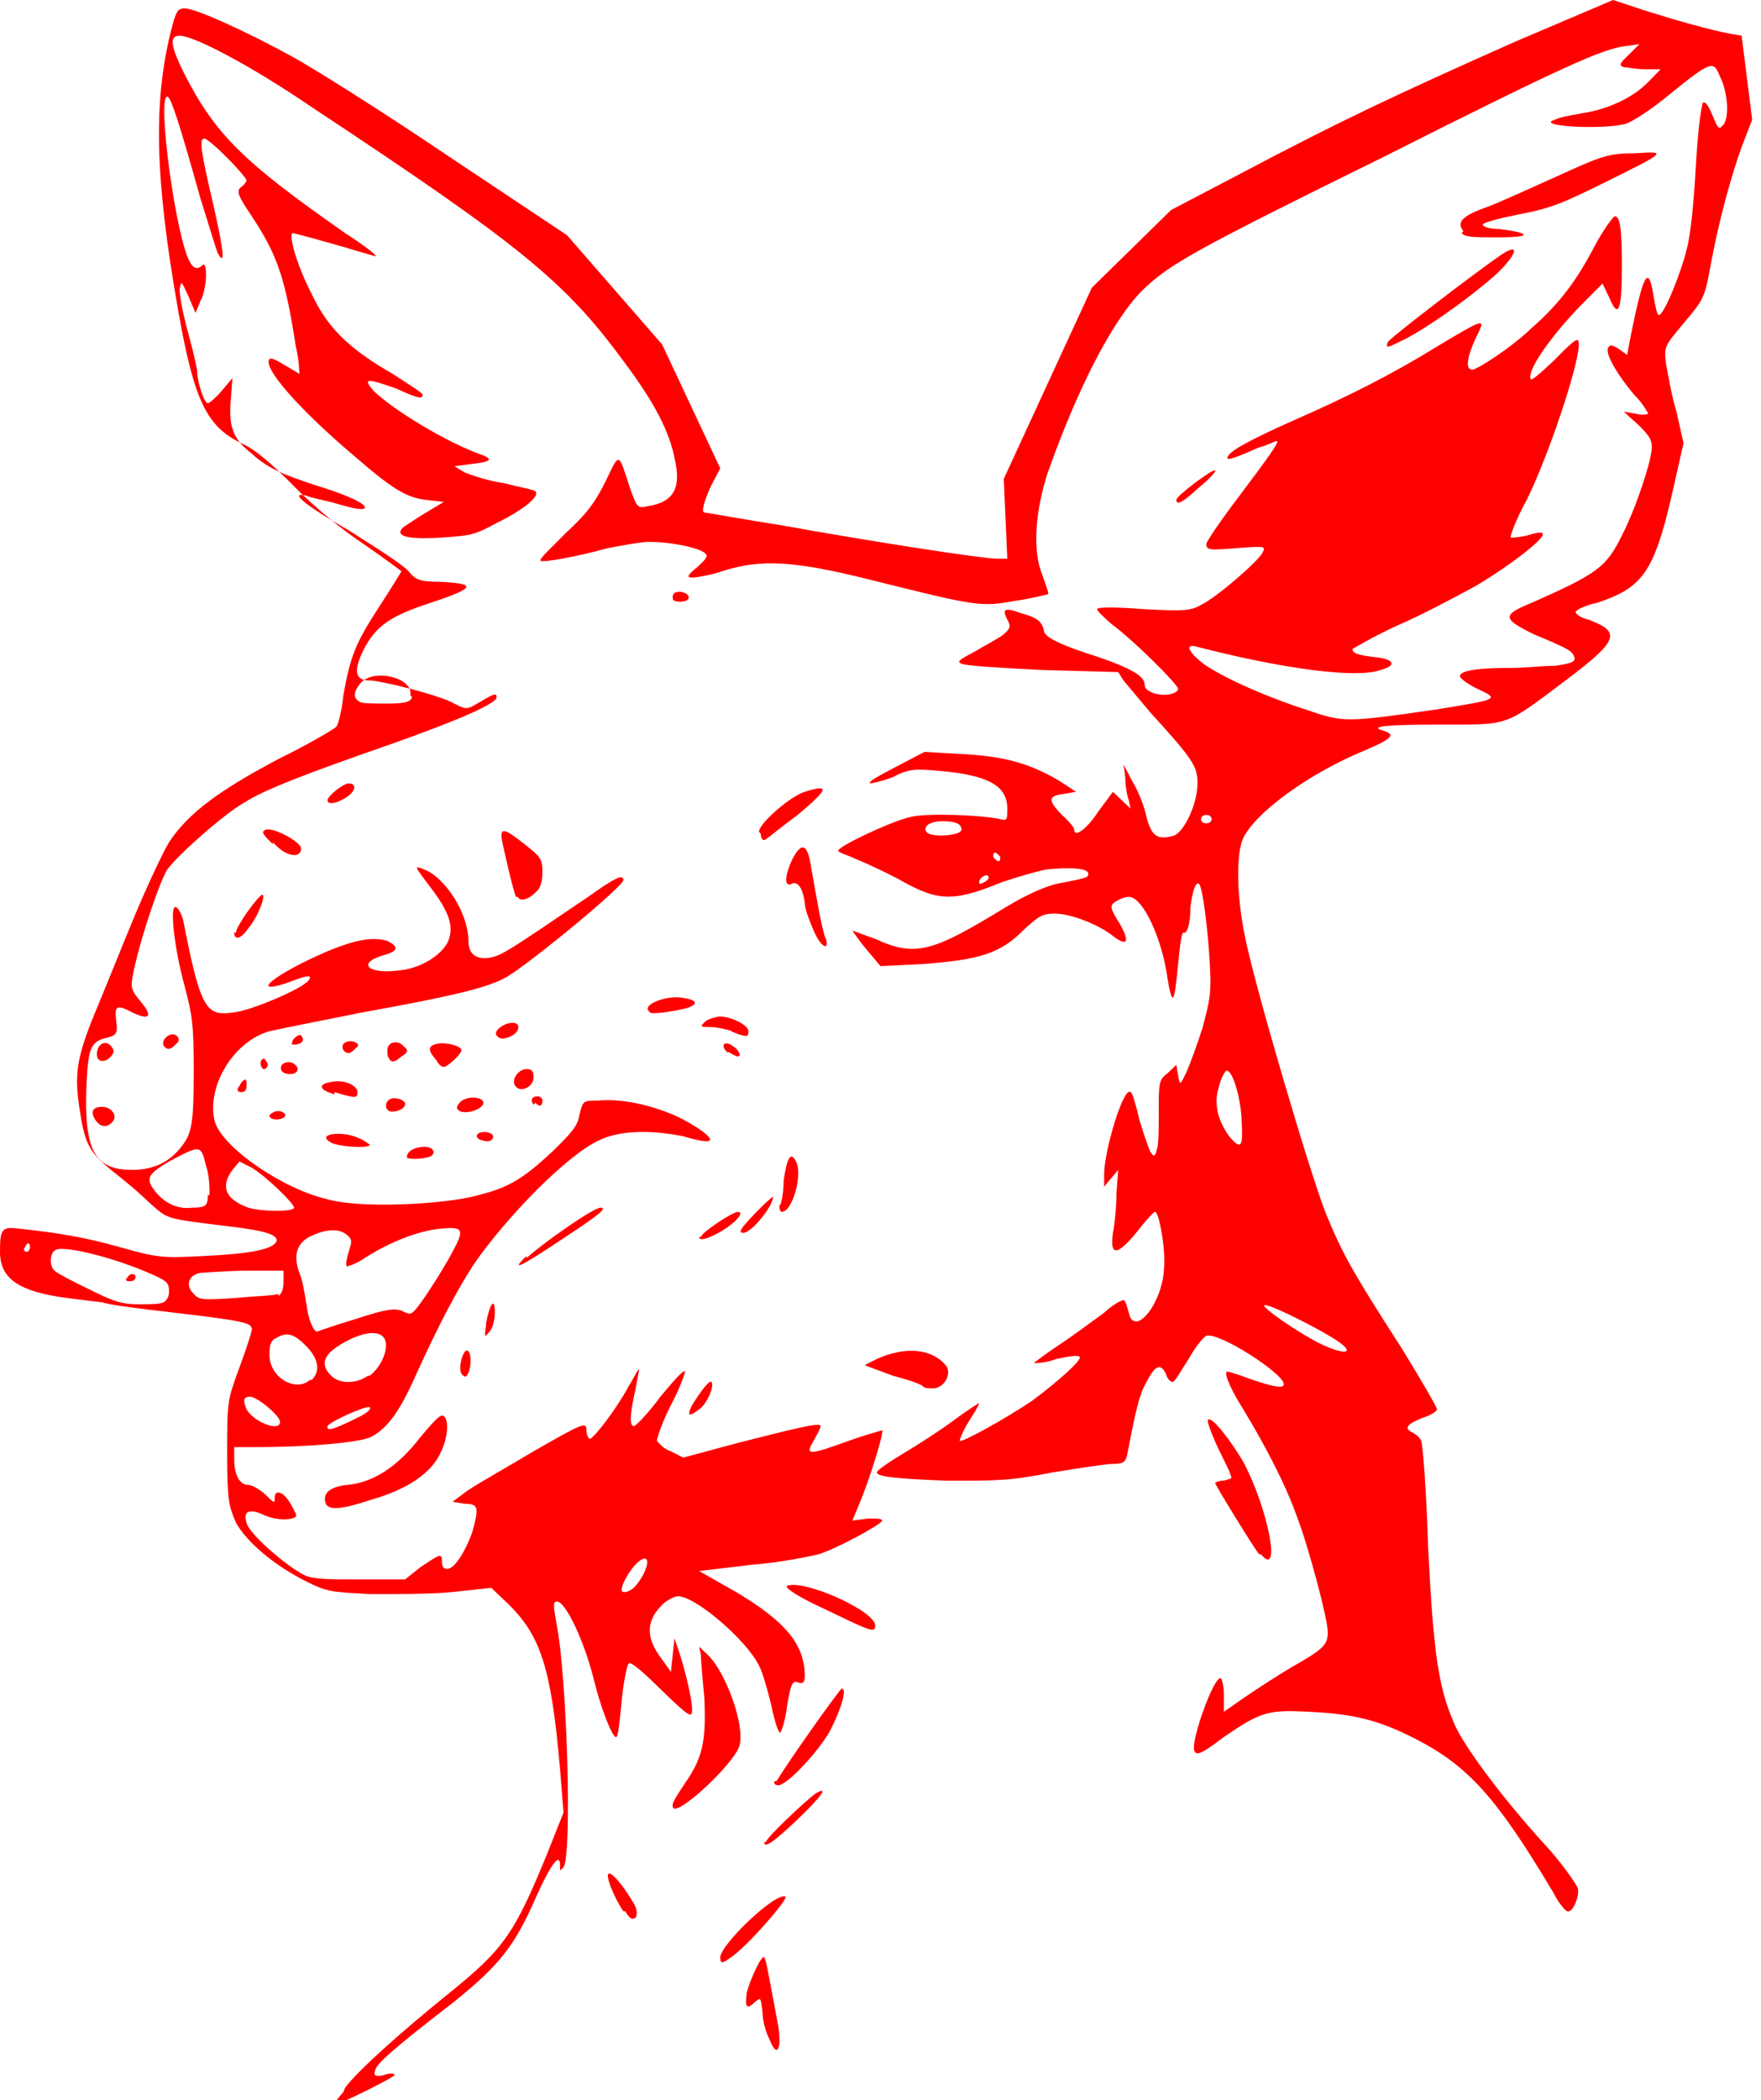 <svg xmlns="http://www.w3.org/2000/svg" width="281.14" height="335.17" version="1.1"><clipPath id="b" clipPathUnits="objectBoundingBox"><path d="m.196.994c.007-.008.031-.026.059-.045.031-.021.037-.028.056-.067l.009-.019-.002-.021c-.005-.048-.011-.063-.029-.078l-.01-.008-.022.002c-.012.001-.033.001-.046.001-.023-.001-.025-.001-.037-.006-.019-.008-.034-.019-.04-.028-.004-.008-.005-.01-.005-.033 0-.025 0-.025.007-.041.004-.009.007-.017.007-.018 0-.003-.003-.004-.044-.008-.021-.002-.039-.004-.041-.005-.002-0-.01-.001-.02-.002-.027-.003-.038-.009-.038-.022 0-.011.001-.012.011-.011.022.002.037.004.058.009.021.005.024.005.047.004.025-.001.039-.003.041-.007.001-.003-.006-.005-.026-.007-.038-.004-.035-.003-.047-.012-.006-.005-.015-.011-.021-.015-.013-.009-.015-.013-.018-.03-.003-.017-.001-.025.011-.049.005-.01.014-.029.021-.043.007-.014.016-.03.019-.034.011-.014.029-.025.063-.04.017-.007.031-.014.032-.015.001-.001.003-.007.004-.015.004-.019.007-.025.021-.043.007-.009.012-.016.012-.016-0-0-.011-.007-.025-.015-.014-.008-.03-.02-.039-.028-.011-.009-.019-.015-.027-.018-.02-.008-.027-.021-.036-.064-.013-.062-.014-.098-.004-.132.003-.01.004-.011.008-.011.006 0 .035.011.061.023.011.005.051.026.088.047l.068.038.027.026.027.026.033.059-.005.008c-.004.007-.006.013-.004.013.001 0 .02.003.043.006.053.008.115.016.123.016h.006l-.001-.019-.001-.019.05-.091.045-.037.041-.018c.054-.024.087-.037.154-.062l.056-.02.018.005c.019.005.036.009.048.011l.007.001.003.02.003.02-.006.013c-.006.014-.013.035-.018.058-.003.014-.004.015-.015.026-.011.011-.011.011-.01.019.001.004.003.015.006.023l.004.015-.007.026c-.01.036-.017.043-.042.05-.006.001-.011.003-.012.004-.001.001.002.003.007.004.019.006.017.01-.013.029-.035.022-.031.021-.071.021-.033 0-.041.001-.032.003.007.002.004.004-.013.01-.031.011-.06.029-.067.041-.004.007-.004.027.001.047.005.022.037.113.046.132.009.018.013.025.043.064.011.015.02.028.02.029s-.004.003-.008.004c-.009.003-.011.005-.006.007.002.001.004.002.005.004.001.002.003.024.004.051.003.051.006.067.015.084.005.01.027.035.051.057.01.009.018.019.019.021.001.004-.003.012-.006.011-.001-0-.005-.004-.008-.009-.032-.045-.048-.06-.078-.073-.021-.009-.035-.012-.061-.013-.023-.001-.027-0-.048.012-.014.009-.016.009-.017.006-.001-.006.011-.034.015-.034.001 0 .002.004.002.008v.008l.012-.007c.007-.004.018-.01.026-.014.019-.009.021-.011.021-.017 0-.006-.011-.041-.018-.056-.006-.014-.017-.032-.03-.05-.009-.012-.011-.018-.009-.018 0 0 .005.001.011.003.017.005.021.005.021.003 0-.005-.037-.025-.044-.023-.002.001-.006.005-.01.011-.004.005-.007.01-.009.011-.001 0-.003-.001-.004-.004-.003-.005-.006-.004-.011.004-.004.006-.006.013-.011.035-.001.003-.002.004-.008.004-.004 0-.019.002-.034.004-.024.004-.031.004-.06.004-.031-.001-.04-.002-.04-.004 0-.001.007-.005.015-.009.008-.004.021-.011.029-.016.008-.005.014-.008.014-.008 0 .001-.003.005-.006.009s-.005.008-.005.009c.001.001.025-.01.041-.019.016-.01.029-.02.027-.021-.001-.001-.007-0-.013.001-.006.002-.012.002-.013.002-0-0.0.006-.004.015-.009.009-.005.02-.012.025-.015.005-.004.01-.006.011-.006.001 0.0.002.003.003.006.003.012.019-.004.02-.021.001-.01-.003-.027-.005-.027-.001 0-.004.003-.008.007-.013.014-.018.015-.016.003.001-.004.002-.013.002-.019l.001-.011-.008.008-0-.006c-0-.011.011-.042.015-.039.001 0.0.003.006.005.013.002.006.005.013.006.015.002.003.003.003.004-.001.001-.002.001-.01.001-.018 0-.013 0-.015.005-.018l.005-.004.001.005c.001.005.001.005.005-.002.002-.004.006-.013.009-.021.004-.013.005-.016.004-.03-.001-.016-.004-.036-.006-.038-.002-.002-.004.004-.005.011-0 .008-.002.013-.004.012-.001-0-.002.006-.003.015-.001.009-.002.016-.003.016-.001 0-.002-.004-.003-.009-.003-.019-.014-.039-.022-.039-.002 0-.005.001-.007.002-.004.002-.004.003.002.011.006.009.004.011-.005.005-.008-.005-.023-.01-.032-.01-.007-0-.009.001-.018.008-.013.011-.025.014-.057.016l-.024.001-.008-.008c-.005-.005-.008-.009-.008-.009 0-0.0.006.002.013.004.023.009.033.006.074-.015.012-.006.02-.009.028-.011.018-.003.019-.003.019-.005 0-.003-.013-.003-.024-.002-.006.001-.018.004-.025.006-.029.01-.037.009-.06-.002-.007-.003-.017-.007-.023-.009-.005-.002-.01-.003-.01-.004 0-.002.03-.014.041-.016.009-.002.04-.001.051.001.004.001.004 0.0.004-.005 0-.011-.011-.016-.039-.018-.013-.001-.017-.001-.026.003-.006.002-.012.003-.013.003-.001-.001.006-.004.015-.008l.016-.007.021.001c.023.001.038.004.056.013l.009.005-.007.001c-.009.001-.009.003-.001.01.004.003.007.006.007.007 0 .004.007-0.0.014-.009l.008-.009.005.004.005.004-.001-.004c-.001-.002-.002-.007-.002-.011l-.001-.006.005.008c.003.004.007.012.008.017.003.009.006.011.015.009.006-.001.014-.015.014-.025 0-.008-.002-.011-.027-.034-.006-.006-.013-.013-.015-.015l-.003-.004-.043-.001c-.024-.001-.044-.002-.046-.003-.003-.001-.001-.002.008-.006.006-.003.013-.006.016-.008.004-.003.004-.004.002-.007-.003-.005-.002-.006.008-.003.009.002.012.004.013.009.001.002.006.005.024.01.026.007.033.011.033.015-0.0.002.002.003.005.004.007.002.014 0.0.014-.002 0-.002-.025-.023-.038-.031-.004-.003-.008-.006-.008-.007 0-.001.011-.001.026-0.0.022.001.027.001.033-.002.008-.003.033-.021.035-.025.002-.003.001-.003-.015-.002-.015.001-.017.001-.017-.002 0-.001.008-.011.018-.022.017-.019.024-.027.022-.027-.001 0-.005.002-.01.003-.016.006-.018.006-.018.005 0-.003.014-.009.038-.018.03-.011.056-.022.081-.035.028-.014.028-.014.022-.004-.005.009-.006.015-.002.015.003 0 .023-.011.034-.02.015-.011.025-.022.035-.038.005-.008.011-.015.012-.015.003-0 .004.006.004.024-0 .021-.002.025-.007.015l-.004-.007-.013.011c-.015.013-.029.029-.028.034 0.0.002.004-.001.013-.008.007-.006.013-.011.014-.01.004.003-.015.052-.029.076-.006.009-.01.018-.009.018 0.0 0.0.004-0.0.009-.001.004-.001.008-.002.009-.001.002.002-.018.015-.038.025-.011.005-.031.014-.045.019-.013.005-.025.011-.025.011 0 .002.003.003.014.004.01.001.011.004.002.006-.013.004-.053-0-.104-.011-.008-.002-.005.003.005.009.013.007.035.015.057.021.021.006.022.006.072-0.0.037-.005.038-.005.025-.01-.005-.002-.01-.005-.01-.006 0-.003.012-.004.03-.004.007 0 .017-.001.024-.001.009-.001.012-.002.011-.004-.001-.003-.003-.004-.023-.011-.017-.007-.018-.009-.004-.014.041-.015.045-.018.054-.033.008-.013.017-.036.017-.042 0-.004-.002-.006-.008-.011l-.008-.006.007.001c.004.001.007 0.0.007-0s-.003-.005-.008-.009c-.01-.01-.016-.019-.015-.022.001-.002.002-.002.006 0l.005.003.002-.009c.007-.029.01-.035.013-.019.001.005.002.009.003.009.003 0 .013-.021.016-.032.002-.006.004-.023.005-.039.001-.015.003-.029.004-.03.001-.001.003.001.005.005.004.008.004.008.007.005.003-.004.002-.015-.002-.022-.004-.008-.004-.009-.029.008-.01.007-.021.013-.025.014-.014.003-.052.001-.04-.002.002-.001.008-.002.015-.003.016-.002.03-.008.038-.015l.007-.006h-.009c-.005 0-.01-.001-.012-.001-.003-.001-.002-.002.003-.006l.006-.005-.008.001c-.012.001-.034.009-.138.053-.109.045-.121.051-.136.063-.018.015-.038.049-.054.087-.007.018-.009.037-.003.049.002.005.004.009.003.009s-.009.002-.018.003c-.02.003-.021.003-.083-.01-.043-.009-.062-.01-.084-.004-.007.002-.015.003-.017.003-.003-0-.003-.001.003-.005.004-.003.006-.005.005-.006-.002-.003-.02-.006-.032-.006-.006 0-.017.002-.024.003-.017.004-.037.007-.038.006-.001-.001.006-.006.014-.013.013-.01.017-.015.023-.025.008-.014.007-.014.014.004.004.009.004.009.01.008.015-.002.019-.009.015-.023-.003-.013-.012-.027-.028-.045-.034-.039-.059-.056-.178-.122-.035-.02-.067-.034-.075-.034-.006 0-.005.005.002.017.018.03.034.043.092.077.011.006.019.011.017.011-.032-.008-.046-.011-.047-.011-.002.002.003.016.011.029.009.016.021.026.046.038.009.005.017.009.017.01 0 .002-.002.002-.015-.003-.017-.005-.019-.005-.013.001.011.009.042.025.063.031.005.002.003.003-.008.004l-.009.001.006.003c.003.001.013.004.022.005.009.002.017.003.018.004.003.002-.007.009-.022.015-.013.006-.015.006-.032.007-.02.001-.026-.001-.021-.005.002-.001.007-.004.013-.007l.01-.005-.01-.001c-.011-.001-.019-.005-.041-.021-.031-.022-.052-.042-.048-.046.001-.001.005.001.009.003.004.002.008.004.008.004 0 0-0-.006-.002-.013-.006-.032-.01-.043-.025-.062-.008-.01-.009-.012-.006-.014.002-.001.003-.003.003-.003 0-.002-.021-.02-.024-.02-.003 0-.002.006.005.031.006.022.007.03.003.024-.001-.001-.005-.013-.01-.026-.012-.036-.017-.049-.019-.049-.006 0 .005.068.013.079.002.003.004.003.006.002.002-.002.003-.001.003.004 0 .003-.001.009-.003.012l-.003.006-.004-.008c-.004-.007-.004-.008-.005-.003-0.0.003.002.012.005.021s.005.017.005.018c0.0.005.004.015.006.015.001 0 .005-.003.008-.006l.006-.006-.001.011c-.001.012.001.018.012.025.009.007.018.01.036.015.016.004.03.009.028.011-.001.001-.007-0-.015-.002-.008-.002-.016-.003-.018-.004-.01-.002-.002.004.025.017.015.008.03.016.033.019.004.004.006.005.018.005.022.001.02.003-.009.011-.021.006-.029.011-.036.024-.004.008-.003.012.005.012.006 0 .04.007.048.011.007.003.007.003.015-.001.008-.004.009-.004.009-.002 0 .003-.022.011-.059.022-.048.014-.073.022-.084.028-.011.005-.038.025-.044.032-.004.005-.015.032-.019.048-.002.008-.002.009.004.015.007.007.005.009-.005.005-.009-.004-.01-.003-.009.004.001.006 0.0.007-.005.008-.01.002-.011.005-.012.025-.001.029.005.038.026.038.011 0 .02-.003.027-.01.007-.007.008-.011.008-.038 0-.022-.001-.026-.005-.039-.006-.018-.009-.04-.005-.038.001 0.0.003.003.004.006.01.043.013.046.029.044.01-.001.038-.011.042-.015.003-.003 0-.003-.012.001-.022.006-.007-.004.02-.014.019-.007.029-.008.037-.006.007.003.006.005-.003.007-.015.004-.007.009.01.007.012-.001.023-.007.027-.013.004-.007.002-.014-.01-.027-.009-.01-.009-.01-.003-.008.012.004.025.021.025.034 0 .006.004.009.012.008.007-.001.012-.004.056-.029.015-.009.02-.011.02-.008 0 .003-.052.039-.066.046-.01.005-.029.009-.082.017-.024.004-.048.008-.053.009-.021.005-.036.027-.031.043.004.012.038.032.064.037.016.004.058.003.081-.001.02-.004.028-.007.047-.022.011-.009.014-.012.015-.017.002-.007.002-.007.011-.007.013-.001.029.002.043.007.013.005.022.011.02.012-.001.001-.007-0-.015-.002-.018-.003-.036-.003-.048.002-.018.007-.052.036-.071.059-.01.013-.02.029-.033.053-.009.017-.016.025-.025.029-.006.003-.039.005-.064.005l-.014 0v.006c0 .007.003.012.008.012.002 0 .006.002.009.004.006.005.006.005.006.002 0-.004.005-.003.009.003.002.003.004.006.003.006-.002.002-.012.002-.019-.001-.008-.003-.011-.001-.009.004.001.005.023.021.033.025.005.002.014.002.032.002h.025l.009-.006c.011-.006.012-.007.012-.002 0 .002.001.003.003.003.004 0 .01-.008.014-.017.004-.012.004-.014-.004-.014l-.007-.001.008-.005c.005-.003.022-.011.038-.019.029-.014.03-.014.03-.01 0.0.002.001.004.002.004.002 0 .015-.014.022-.025.003-.004.005-.008.006-.008 0 0-.001.004-.002.009-.003.011-.004.018-.001.018.001 0 .008-.006.015-.014.007-.007.013-.013.014-.012 0.0.001-.003.008-.008.016-.005.008-.008.016-.008.017.001.001.004.004.008.005l.007.003.031-.007c.033-.007.047-.01.047-.008 0 .001-.002.004-.004.007-.005.007-.003.007.02-0.0.01-.003.019-.005.019-.005.001.001-.007.023-.013.035l-.004.008.009-.001c.005-0.0.008 0.0.008.001-.001.002-.025.013-.036.016-.005.001-.022.004-.038.005l-.03.003.021.01c.028.014.039.025.039.04 0 .003-.001.004-.004.003-.003-.001-.004.001-.006.011-.001.007-.003.012-.004.013-.001 0-.003-.005-.005-.013-.002-.007-.005-.016-.007-.019-.007-.012-.036-.033-.046-.033-.002 0-.007.002-.01.005-.008.007-.008.015 0.0.024l.006.007.001-.008.001-.008.002.005c.003.007.008.023.008.029 0 .004-.001.004-.017-.009-.012-.01-.018-.014-.019-.013-.001.001-.003.009-.004.018-.001.009-.002.017-.003.017-.002.001-.009-.014-.013-.028-.006-.02-.018-.04-.022-.036-.001.001-0.0.005.001.01.006.025.009.11.004.116-.002.002-.002.002-.002-.001-0-.006-.005-.001-.014.016-.012.023-.021.032-.046.049-.034.022-.045.03-.045.033-.001.002 0.0.003.005.002.003-.001.006-.001.006 0 0 .001-.031.014-.034.014-.001 0 .002-.003.005-.006m.166-.241c.008-.008.009-.017.001-.011-.004.003-.009.01-.009.013 0 .002.005.001.008-.002m-.158-.08c.005-.002.008-.004.007-.005-.002-.001-.023.007-.024.009-.001.003.005.001.017-.004m-.044.002c0-.003-.013-.012-.017-.012-.004 0-.004.002-.002.006.004.006.019.011.019.006m.018-.02c.005-.004.004-.01-.003-.016-.007-.006-.011-.007-.017-.004-.003.001-.004.003-.004.008 0 .011.015.018.023.012m.034-.002c.006-.004.01-.011.009-.016-.001-.005-.009-.006-.021-.001-.014.006-.017.011-.01.017.005.004.014.004.021 0m.553-.015c-.007-.005-.047-.022-.044-.018.004.004.026.016.035.019.011.004.015.003.009-.001m-.56-.012c.018-.005.022-.005.026-.004.002.001.005.002.006.001.003-.001.018-.021.023-.029.007-.011.006-.012-.007-.011-.012.001-.028.006-.043.014-.005.003-.01.004-.01.004-.001-.001 0-.004.001-.007.002-.005.002-.006-.001-.008-.004-.003-.011-.003-.019 0-.009.003-.012.009-.008.018.002.004.003.01.004.015.001.007.004.013.006.013 0 0 .01-.003.022-.006m-.109-.008c.002-.001.003-.003.003-.005 0-.004-.001-.005-.009-.008-.021-.008-.05-.014-.055-.012-.004.001-.004.008-.001.01.001.001.01.005.02.009.014.006.019.007.028.007.006 0 .012-0.0.014-.001m-.021-.011c.001-.003.005-.003.005-.001 0.0.001-.001.002-.003.002-.002 0-.003-0-.002-.002m.086.009c.002-.001.003-.003.003-.007v-.005l-.021 0c-.011 0-.023.001-.026.001-.007.001-.009.006-.004.01.003.003.005.003.024.002.011-.001.022-.001.024-.002m-.141-.022c0-.001-0-.002-.001-.002-.001 0-.001.001-.002.002-.001.001-0.0.002.001.002.001 0 .002-.001.002-.002m.15-.019c0-.002-.016-.015-.024-.019l-.007-.003-.004.004c-.007.008-.004.014.009.018.008.002.026.002.026 0m-.048-.006c0-.003-0-.009-.002-.014-.003-.01-.003-.01-.021-.002-.012.006-.013.008-.009.013.005.006.013.01.022.009.008-0.0.009-.001.009-.006m.587-.037c-.001-.012-.006-.024-.009-.022-.001.001-.003.004-.004.008-.003.008-0.0.016.006.023.007.007.008.005.007-.008m-.144-.116c-.001-.001-.005.001-.005.003 0 .001.001.001.003-0.0.002-.001.003-.002.002-.003m.007-.009c-.001-.001-.002-.002-.003-.002-.001 0-.001.001-.001.002.001.001.002.002.003.002.001 0 .001-.001.001-.002m-.022-.013c0-.003-.004-.004-.011-.004-.006 0-.011.002-.009.005.002.003.02.002.02-.001m.142-.005c0-.001-.001-.002-.003-.002-.002 0-.003.001-.003.002 0 .001.001.002.003.002.002 0 .003-.001.003-.002m-.455-.059c.002-.008-.02-.013-.028-.006-.004.004-.005.007-.001.009.001.001.008.001.016.001.011-0.0.013-.001.014-.003m.203.639c-.002-.003-.004-.009-.004-.013-.001-.007-.001-.007-.004-.005-.005.004-.006.003-.005-.004.002-.007.009-.019.01-.017.001.001.002.006.008.033.002.011-.001.015-.005.006m-.028-.039c0-.006.031-.031.037-.029.002.001-.022.024-.031.029-.005.003-.006.003-.006 0m-.055-.022c-.005-.006-.011-.018-.008-.018.002 0 .008.006.013.013.003.004.003.006.002.008-.002.001-.003.001-.006-.003m.08-.033c0-.002.023-.02.028-.023.008-.004.004.001-.011.013-.014.011-.018.013-.018.01m-.052-.018c0-.001.003-.005.007-.01.01-.012.012-.02.011-.04-.001-.009-.002-.019-.002-.021l-.001-.004.005.004c.01.008.021.033.018.043-.003.009-.038.036-.038.029m.059-.012c.008-.011.036-.044.037-.044.003 0-0.0.009-.006.019-.006.01-.025.027-.03.027-.002 0-.003-.001-.002-.002m.028-.082c-.013-.005-.023-.01-.021-.011.01-.003.05.012.05.019 0 .004-.004.002-.029-.008m.247-.026c-.003-.003-.025-.033-.025-.034 0-0.0.002-.001.004-.001s.004-.001.005-.001c.001-.001-.003-.007-.007-.014s-.007-.014-.006-.014c.002-.002.013.01.02.02.014.022.022.056.01.044m-.531-.024c-.002-.005.002-.008.012-.009.015-.001.029-.009.041-.022.006-.006.011-.011.013-.011.004 0 .004.01-.001.018-.005.009-.018.017-.039.022-.018.005-.024.005-.026.002m.208-.047c.006-.008.01-.012.011-.011.002.002-.003.011-.007.013-.006.004-.007.003-.004-.002m.131-.009c-.001-.001-.008-.003-.017-.005l-.016-.005.007-.003c.016-.006.031-.005.039.003.004.004-.001.011-.007.011-.003 0-.005-0-.006-.001m-.262-.006c-.002-.003.001-.011.003-.011.003 0 .003.009-0.0.012-.001.001-.002 0-.003-.001m.014-.024c.002-.009.005-.013.005-.005 0 .003-.001.007-.003.009-.003.003-.003.003-.002-.003m.023-.032c.009-.007.038-.024.042-.024.004 0-0.0.003-.02.014-.025.014-.032.017-.022.009m.099-.009c0-.002.018-.012.021-.012.004 0-.001.005-.009.009-.008.004-.013.005-.013.003m.026-.006c.005-.005.016-.014.016-.013 0 .004-.012.017-.017.017-.002 0-.002-.001.001-.004m.02-.009c.001-.002.002-.007.002-.012.002-.011.004-.014.007-.009.004.006-.002.024-.008.024-.001 0-.002-.002-.001-.004m-.212-.022c0-.003.005-.005.01-.005.006 0 .007.004.002.005-.004.001-.012.001-.012-0m-.043-.007c-.009-.004.006-.006.016-.002.003.001.006.003.006.003 0 .002-.018.001-.022-.001m.086-.001c-.005-.001-.004-.004.001-.004.003 0 .005.001.005.002 0 .002-.002.003-.006.002m-.22-.01c-.003-.004-.001-.006.004-.006.005 0 .009.004.006.007-.003.003-.007.003-.01-.001m.099-.002c.001-.001.003-.002.005-.002.002 0 .004.001.004.002 0 .001-.002.002-.005.002-.003 0-.004-.001-.004-.002m.068-.002c-.004-.002-.001-.007.004-.006.002 0.0.004.001.005.002.001.003-.006.005-.009.004m.04 0c-.002-.001-.002-.002-0-.004.003-.003.011-.003.013-.001.003.003-.008.007-.013.005m.042-.003c-.002-.002-.001-.004.002-.004.002 0 .003.001.003.002 0 .003-.002.003-.004.001m-.114-.004c-.009-.002-.01-.005-.001-.006.007-.001.014.002.014.005 0 .003-.001.003-.013 0m-.054-.003c.001-.002.003-.003.003-.003.001 0 .001.001.001.003 0 .002-.001.003-.003.003-.002 0-.003-.001-.001-.003m.156-.001c-.001-.003.003-.007.007-.007.003 0 .004.001.004.004 0 .005-.009.008-.011.003m-.132-.006c-.002-.003.002-.005.006-.004.002.001.003.002.003.003 0 .003-.007.003-.009.001m-.012-.004c0-.001.001-.002.002-.002.001.001.002.002.002.003 0 .001-.001.002-.002.002-.001 0-.002-.001-.002-.003m.099-.002c-.004-.004-.004-.006.001-.007.005-.001.014.001.014.003 0 .002-.008.008-.01.008-.001 0-.003-.001-.004-.003m-.193-.003c0-.005.005-.007.008-.004.002.002.002.003 0 .005-.003.003-.008.003-.008-.001m.166.002c-.001-.001-.001-.002-.001-.004 0-.004.006-.005.009-.002.003.002.003.003-.001.005-.004.003-.006.003-.007.001m.192-.003c-.004-.003-.002-.006.003-.003.004.002.005.005.003.005-.001 0-.003-.001-.005-.002m-.219-.001c-.002-.003.002-.005.006-.004.003.001.003.002.001.003-.003.003-.005.003-.007.001m-.102-.002c-.002-.003.004-.007.007-.005.002.001.002.003-0.0.004-.003.003-.005.003-.007.001m.073-.001c-.001-.002.004-.005.005-.004.001.001.001.002.001.002 0 .002-.005.003-.007.002m.117-.004c-.002-.002.004-.006.009-.006.005 0 .004.004-0.0.006-.005.002-.007.002-.009-0m.134-.002c-.004-.001-.009-.002-.013-.002-.005-0-.006-0-.002-.003.002-.001.006-.002.008-.002.006 0 .016.004.016.007 0 .003-.001.003-.01-0m-.047-.01c-.002-.003.01-.007.019-.006.009.001.01.003.003.005-.01.002-.02.003-.021.002m.093-.039c-.002-.004-.005-.01-.005-.013-.001-.007-.004-.011-.008-.009-.004.001-.003-.005.001-.012.005-.008.008-.007.01.001.004.019.007.034.009.037.002.006-.003.004-.007-.004m-.328.001c0-.003.013-.018.015-.018.002 0-.002.01-.008.016-.004.005-.008.006-.008.002m.16-.017c-.002-.004-.007-.023-.008-.027-.001-.006.001-.006.013.002.009.006.01.007.01.013 0 .005-.001.008-.004.01-.005.004-.009.004-.01.002m-.139-.025c-.006-.005-.007-.006-.004-.007.005-.001.02.006.02.009 0 .005-.009.004-.016-.003m.276-.005c0-.004.018-.017.026-.019.015-.004.013-.001-.004.011-.01.006-.018.012-.019.012-.001 0-.002-.001-.002-.003m-.246-.016c0-.002.009-.008.012-.008.005 0 .004.004-.002.007-.006.003-.01.003-.01.001m.196-.097c0-.001.001-.002.002-.002.003-.001.008.001.007.003-.001.002-.009.002-.009-0m.286-.047c0-.002.021-.015.022-.014.001 0-.003.004-.009.008-.009.007-.013.009-.013.006m.12-.075c.001-.002.051-.034.065-.042.013-.007.006.004-.011.015-.013.009-.03.019-.043.025-.012.005-.012.005-.011.002m.043-.053c-.004-.004-.001-.007.012-.011.007-.002.025-.009.041-.015.026-.01.03-.011.044-.011.019-.001.019-.001-.017.014-.022.009-.029.012-.048.015-.012.002-.021.004-.021.005 0 .001.004.002.009.002.019.002.019.004 0.0.004-.014 0-.019-0-.021-.002"/></clipPath><rect width="100%" height="100%" fill="red" clip-path="url(#b)"/></svg>